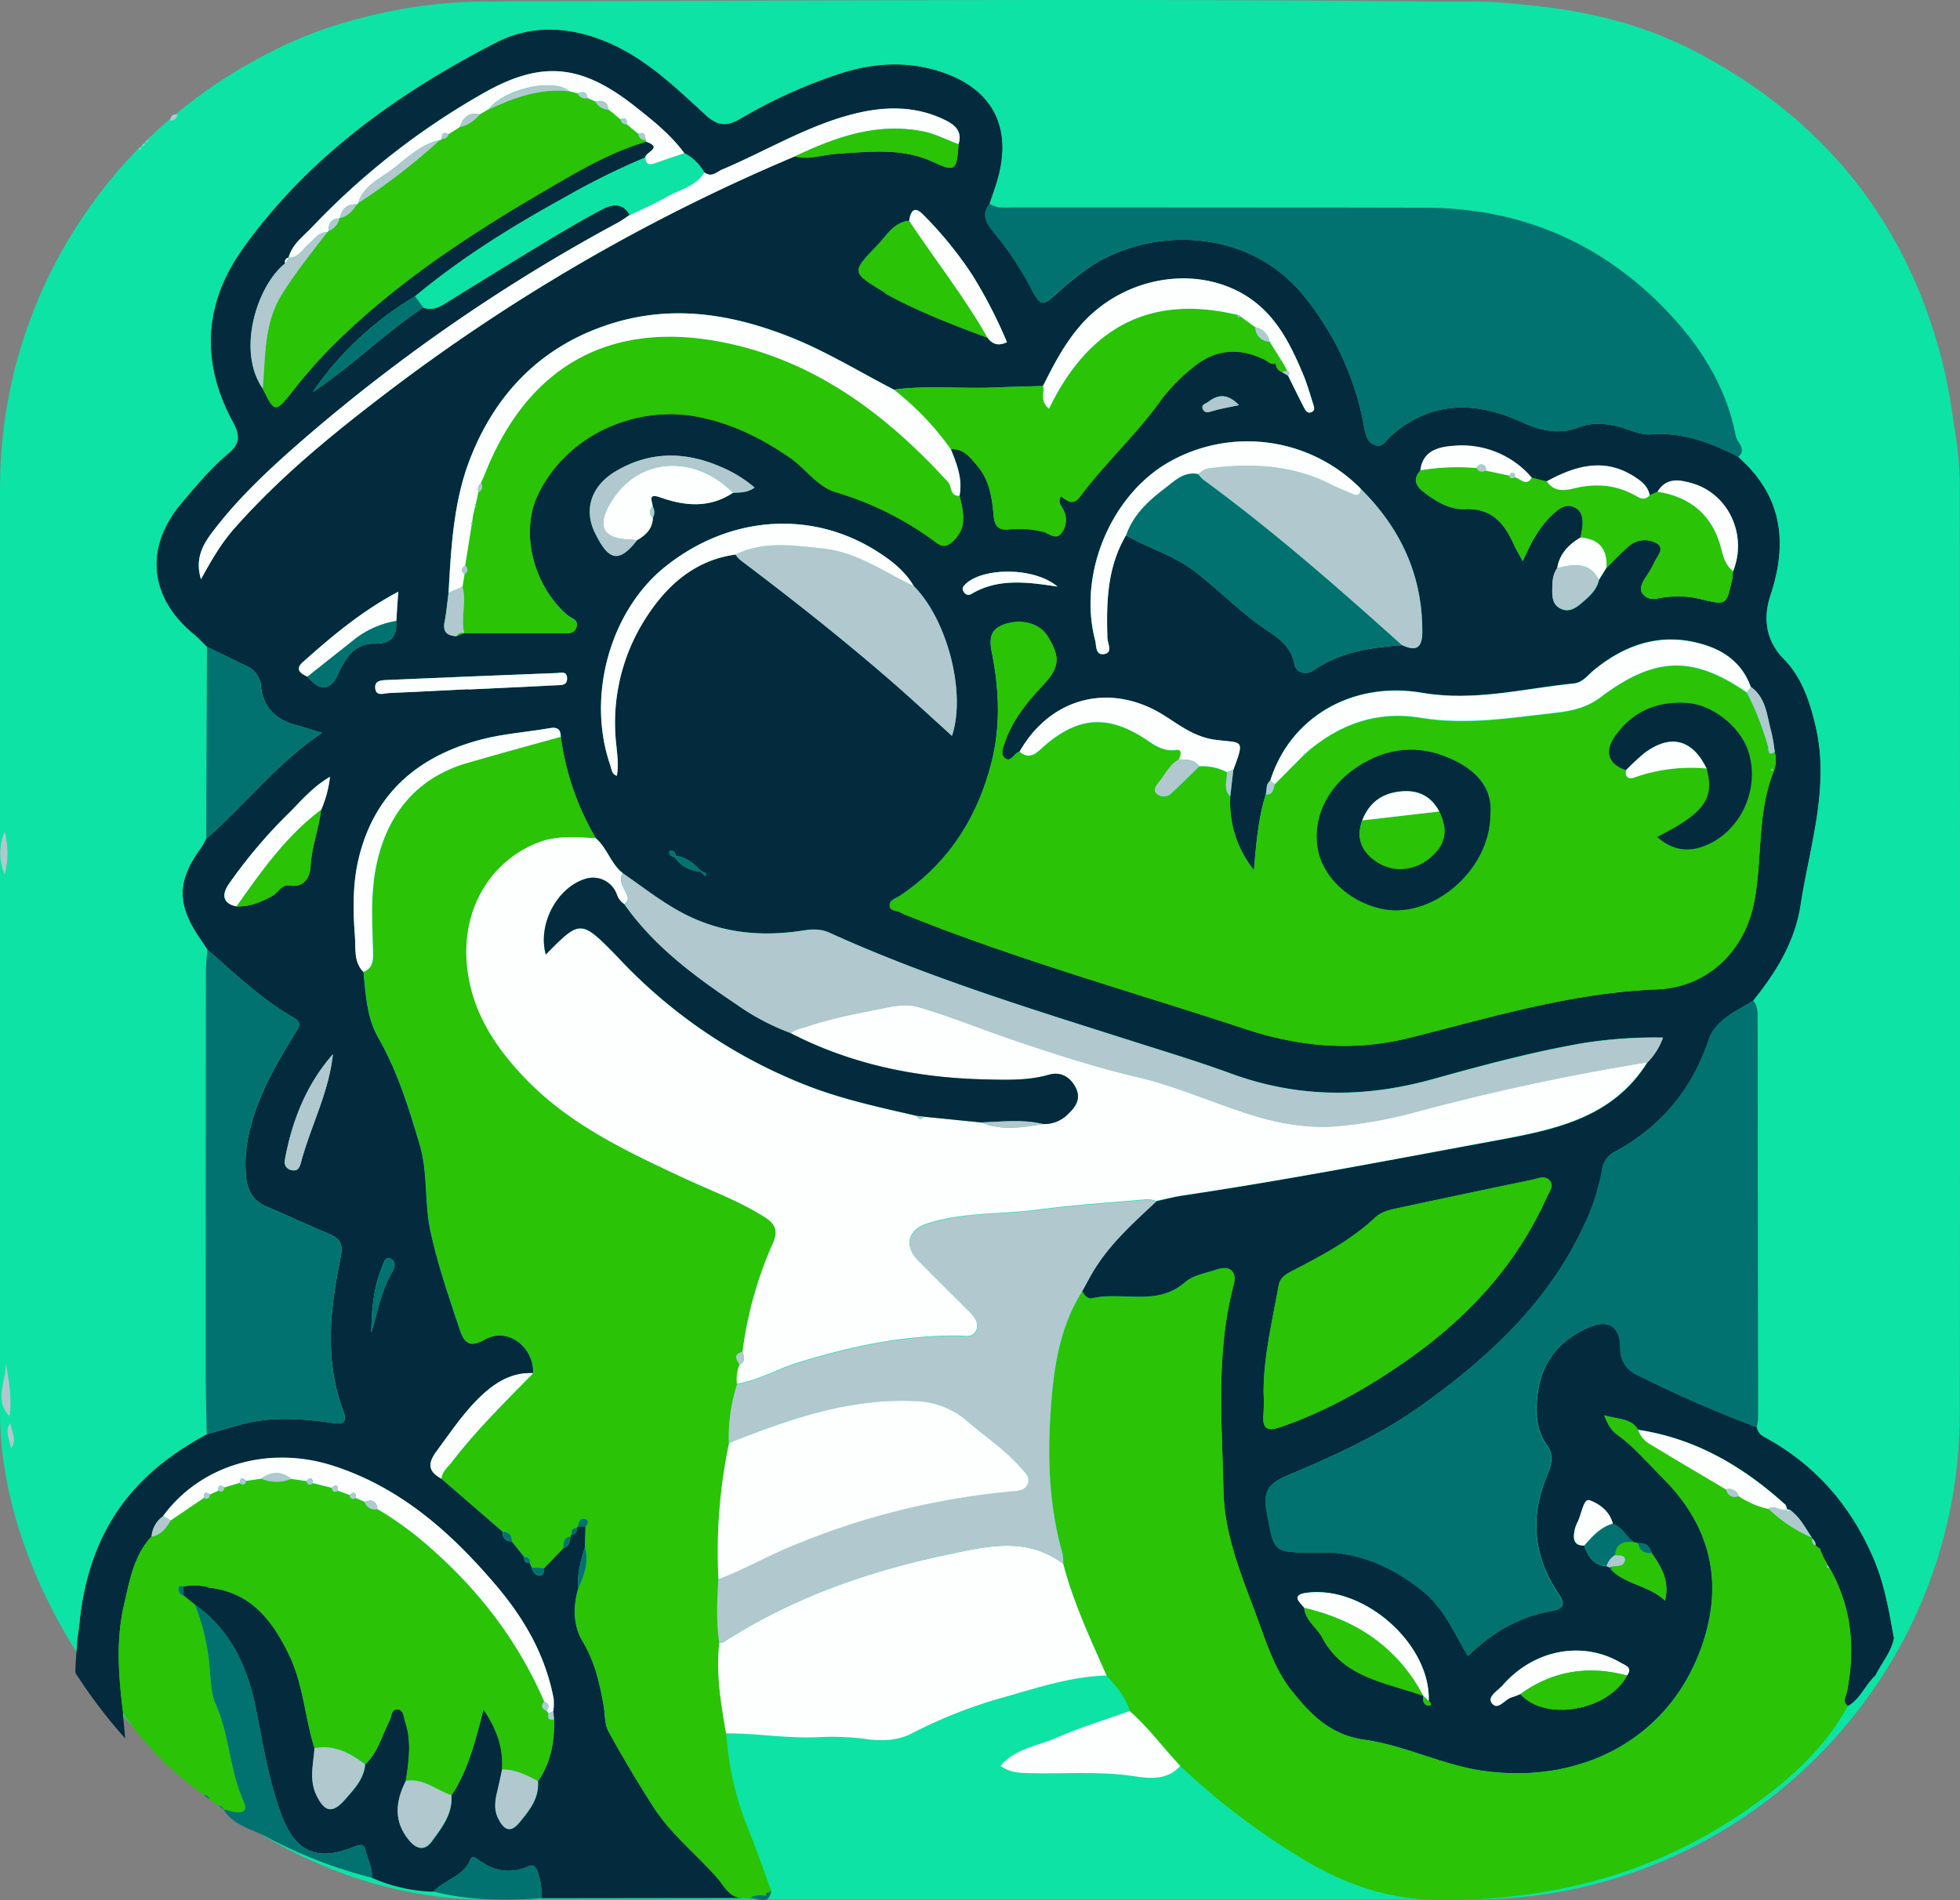 <svg id="Layer_1" data-name="Layer 1" xmlns="http://www.w3.org/2000/svg" viewBox="0 0 543.05 526.58"><rect x="0" y="0" width="543.05" height="526.58" fill="#808080" stroke="none"/><defs><style>.cls-1{fill:#0de3a5;}.cls-2{fill:#042a3d;}.cls-3{fill:#b1c8cf;}.cls-4{fill:#2ac305;}.cls-5{fill:#fdfefe;}.cls-6{fill:#027270;}</style></defs><title>shenanitagorlgo1</title><rect class="cls-1" y="0.43" width="543" height="526" rx="135.01"/><path class="cls-2" d="M206,526l-55.89.07a22.33,22.33,0,0,0-1-6.87c-.58-1.64-1-2.73-3.09-1.83-4.69,2-9.09,1.13-13.17-1.74-.79-.56-2-1.61-2.47-.39-1.89,4.87-7.2,5.59-10.29,9A44.89,44.89,0,0,1,103,520.37c.24-2.59-1.06-4.82-1.62-7.22-.44-1.9-1-2.26-3-1.45-11.82,4.87-17.17.3-20.67-9.43-3.33-9.22-4.87-18.86-6.75-28.41-2.31-11.73-6.93-22-17-29.18l-3.14-2.51,0-2.52a17.14,17.14,0,0,1,6.54.1l.21.24.31,0c11.66,1.25,17.68,9.18,22.28,18.79,3.91,8.14,4.29,17.23,7,25.71-.28,4.27-1.5,8.56.46,12.79,2.3,4.94,4.48,5.45,8,1.45,2.49-2.84,5.24-5.65,5.59-9.77,3.48-3.31,4.6-7.94,6.69-12,.63-1.24.5-3.43,2.37-3.22,1.64.18,1.63,2.24,2.08,3.62,1.77,5.39.94,10.81.13,16.23-2.88,5.71-3.49,11.26,1,16.56,2,2.39,4.27,2.8,6.15.23,2.79-3.81,5.86-7.63,5.47-12.85,4.64-7,6.61-15,8.86-23.8,3.92,5.7,5.53,10.9,5.2,16.68-.38,1.78-.74,3.57-1.17,5.34-.68,2.76-1.29,5.48.08,8.24,1.51,3,3.29,4.25,5.88,1.1,2.75-3.34,5.5-6.7,5.13-11.44,3.53-5.16,4.6-11,4.46-17.07l-.21-2.33a16.58,16.58,0,0,0,.09-3.44c-2.25-12-8.13-22.2-15.93-31.38-12.45-14.65-26.53-27.23-45.28-33.2-18.1-5.76-36.76,0-47,14A7.53,7.53,0,0,0,42,425.82c-5,5.36-6.09,12.36-7.64,19.05-2.3,9.92-1.46,20-.21,30-5-6.27-10-12.58-12.76-20.26.21-1.63.47-3.26.63-4.89,1-9.66,3.39-18.84,8.24-27.35,6.38-11.19,15.9-18.88,27-24.89,3.66-1,7.29-2.21,11-3.08,7.87-1.85,15.78-1.21,23.69-.11,2.12.29,4.61.67,3.18-3.18-5.28-14.07-3.7-28.4-.76-42.57.82-4-.27-5.37-3.45-6.7-5.81-2.42-11.51-5.12-17.31-7.58-3.5-1.48-5-4.4-5.4-7.76a37.92,37.92,0,0,1,.37-10.4c2-11.06,7.48-20.47,13.21-29.81.94-1.52,2-2.85-.17-4.1-9-5.1-16.4-12.27-24.16-19-.72-1.09-1.44-2.2-2.18-3.29C48.93,250.62,49,244,55.66,235a27.89,27.89,0,0,0,1.47-2.56c10.81-9.42,19.57-21,32.08-29.34-2.94-.89-5-1.58-7-2.1-5.57-1.41-9.28-4.89-9.87-10.53a6.79,6.79,0,0,0-4.25-6c-3.55-1.77-7.14-3.45-10.71-5.18-1.31-1.27-2.55-2.63-4-3.8-12.08-10.11-13.29-23.88-3.17-35.93,4.07-4.84,8.13-9.73,13-13.81,3.21-2.72,3.45-4.89,1.37-8.72-9-16.53-8.21-32.88,2.79-48.23,18.14-25.34,42.77-42.93,70.08-57,9.23-4.75,19.19-4.57,29.07-.84,11.57,4.36,20.19,12.78,29,20.85,3.58,3.3,6.1,3.22,9.9.93a140.19,140.19,0,0,1,25.35-11.67c9.46-3.39,19.07-4.44,28.87-1.53,15.3,4.56,21.27,15.56,16.68,30.78-.62,2.07-1.37,4.11-2.05,6.16-2.42,2.82-1,5.23.83,7.57a90.79,90.79,0,0,1,10.07,14.82c3.33,6.42,3.32,6.4,8.83,1.37,1.59-1.45,3.3-2.77,5-4.12,16.39-13.15,45.6-14.32,61.94,5.5a79.22,79.22,0,0,1,17,36.54c.41,2.16.8,4.47,3.17,5.22,2.21.71,3-1.64,4.38-2.7.92-.7,1.77-1.5,2.71-2.18,10.84-7.72,22.21-6.66,33.51-1.51,5.28,2.41,10.3,3.51,15.84,1.37,3.36-1.3,6.87-1.06,10.31-.3,3.22.71,6.45,2.55,9.56,2.31,8.91-.69,16.63,2.32,24.23,6.23,12.13,10.73,13.88,23.53,8.9,38.51-1.91,5.76-1.5,12.21,3.75,17.53,5,5,7.25,11.87,8.83,18.75,3.9,16.91-1.68,33.08-4.2,49.46-1.55,10.08-6.76,18.6-13.11,26.44-4.72,3-10.48,5.24-12.38,10.87-4.65,13.75-13.13,24-25.82,30.93a6.66,6.66,0,0,0-3.76,5.36,60.94,60.94,0,0,1-5.6,16.45c-9.95,20.71-26.26,35.62-44.57,48.71-11.45,8.19-24.23,13.91-37.08,19.33-5.24,2.21-6.66,4.48-5.61,10.11,2.06,11.1,1.66,11.18,12.83,11.17,1.66,0,3.34-.09,5,0,9.75.75,18.13,4.78,25.6,10.87,5.72,4.66,8.51,11.5,12.31,17.8,6.75-6.64,14.3-10.92,23.23-12.46,3.52-.61,3.63-2.12,1.87-4.73q-10.38-15.42-3.26-32.64c1.16-2.82,2.15-5.61.07-8.49-3.28-4.54-3.21-9.82-2.52-14.91,1.16-8.62,6.39-14.56,14.23-17.87,5.54-2.34,8.65-.08,8.6,6a7.7,7.7,0,0,0,4.58,7.17,343.61,343.61,0,0,0,33.27,14.56,3.8,3.8,0,0,0,2,2.64c14.24,7.68,24.19,19.23,30.45,34,2.92,6.89,4.17,14.25,5.49,21.58-.62,4-3.44,7-5.11,10.54-2.85,2.56-4.17,6.5-7.64,8.5-1.64-1.24-.52-2.61-.25-4,2.37-12,1.31-23.52-4.87-34.31l-.8-1.12,0-.21-1-1.8,0-.06-.78-1.8,0-.28-.25-.11-1-.79h0a2.09,2.09,0,0,0-1-1.95l-.06-.26c-1.83-2.69-3.27-5.69-6.05-7.64l-.94-.22h.13c-.15-.44-.18-1-.48-1.29-11.72-10.59-24.88-18.34-40.77-20.73-2.11-3.34-5.58-2.8-9.37-4,1,2.74,2.05,4.24,3.51,5.31,4.76,3.47,8.52,7.95,12.64,12.06,12.71,12.67,16.82,27.71,11.42,44.85-8.39,26.63-32.94,40-60.47,36.4-11.61-1.49-22.16-7.13-33.56-8.71-9.55-1.32-15-7.1-20.29-13.73-4.48-5.67-6.69-12.53-9.16-19.27-4.31-11.73-9.38-23.38-9.64-36-.4-19.05-2.16-38.24,2.82-57.08,1-3.78-1.11-5.47-4.73-4.2-3,1-6.49,1.56-8.72,3.51-7.84,6.85-17.37,2.42-25.87,4.46-1,.24-2.11-.85-2.62-2,1-1.72,1.87-3.47,2.87-5.17,4.56-7.78,11.22-13.69,17.7-19.75,2.44-.52,4.86-1.17,7.31-1.54,28.61-4.29,57-9.77,85.45-15,16.56-3.08,33.29-5.9,43.31-21.93a18.87,18.87,0,0,0,4.24-6.91,127.55,127.55,0,0,0-22.19,1.55c-14.1,2.43-27.92,6.18-41.67,10-18.93,5.24-37.4,5.19-55.9-1.6-8.75-3.21-17.68-5.91-26.57-8.74-28.54-9.09-57.22-17.83-84.57-30.25-2.63-1.2-5.1-1-7.77-.56-10.58,1.58-20.81.81-30.73-3.81-6.86-3.19-12.62-7.89-18.75-12.1-3.32-2.58-4.32-6.95-7.47-9.66a75.42,75.42,0,0,1-9.72-28.14c0-2.17-1-2.78-3.18-2.4-6.22,1.09-12.6,1.51-18.68,3.09-17.37,4.49-29.63,14.66-34.06,32.7-1.76,7.17-1.68,14.51-1.11,21.83.26,3.43-.41,7.09,2.35,9.93.61,6.27.94,12.71,4.12,18.27,5.34,9.31,8.43,19.41,11.45,29.58,2.29,7.72,1.31,15.81,2.91,23.6,2,9.43,5.15,18.49,8.18,27.61,1.3,3.88,2.78,5.16,7,2.79,6.22-3.48,13.52,1.91,13.37,9.36-5.14-.28-9.36,1.88-13.11,5.11-5.47,4.71-9.36,10.72-13.63,16.46-2.57,3.45-2.38,5.66,1.31,7.66l17,14.71a2.21,2.21,0,0,0,2.46,2.62l3.48,4.35c-.09,1.11.38,1.71,1.53,1.7l.58,1.24a2.62,2.62,0,0,0,2.11,2.26c1.06.06,1.42-1,1.26-2.08L156.1,429c1.64-.46,1.84-1.77,1.9-3.16a1.33,1.33,0,0,1,.45-.62c1-.14,1.48-.67,1.24-1.72a1.8,1.8,0,0,1,.48-.51l2.06,0-.14,5.61c-1.06,3.74-2.31,7.45-1.83,11.44-1.51,5.12-1.52,10.35,1.19,14.87,3.33,5.54,4.68,11.52,5.78,17.68.43,2.44.25,5.2,1.37,7.25,3.86,7.07,8,14,12.34,20.78,4.8,7.55,11.9,13.12,17.76,19.78C200.74,522.75,202.08,526.07,206,526ZM355.18,103.1l1.7,1c1.47,3,2.92,6,4.44,8.92.36.69.88,1.6,1.88,1.27,1.33-.44.89-1.53.59-2.44-.88-2.72-1.64-5.49-2.75-8.12-3.62-8.62-7.78-16.9-16.23-22-13.71-8.21-32.6-5-44.31,7.22-5,5.26-8.29,11.56-11.49,18-4.49.14-9,.24-13.46.42-9.29.38-18.61-.63-27.88.59-9.89-5.1-19.37-11-29.82-15-15.63-6-31.5-8.44-47.88-3.48-20,6.07-33.26,20-40.21,38.92-4.12,11.23-4.82,23.71-5.48,35.86-.36,2.73-.6,5.48-1.12,8.18s.92,3.68,3.32,3.85l2.08-.84.08,0c9,0,17.94,0,26.9,0,1.6,0,3.58.4,4.2-1.72s-1.45-2.35-2.49-3.25c-9.61-8.28-13.22-23.14-8.18-33.5,8.18-16.83,27.19-24.58,43.67-21.62,9.57,1.71,18.16,5.93,26.16,11.47,4.37,3,7.47,7.94,12.65,9.52a88.51,88.51,0,0,1,27.88,14c1.88,1.42,3.18,1,4.73-.53,4-3.78,2.7-8.15,1.69-12.53.9-4.61-.73-8.75-2.41-12.88,3.51-.23,5.33,2.29,7.27,4.54,3.45,4,4.16,9,4.6,13.95.26,2.93,1.32,4.06,4.36,3.75a27.39,27.39,0,0,1,9.39.69c1.6.4,3.46,2.33,5,.37a5.89,5.89,0,0,0,.5-6.59c-.48-.95-1.54-1.84-.67-3.64,1.63,1,3.29,2.84,5.24.23,7-9.4,15.79-17.37,22.62-27a50,50,0,0,1,8.69-8.87c6.06-5.1,12.81-5.76,19.93-2.21,1,.5,1.81,1.54,3.14,1A2.4,2.4,0,0,0,355.18,103.1ZM194,241.47l1.36,1.3.4-.63-1.63-.82c-1.88-2-3.94-3.77-6.85-4.11-.23-.78-.49-1.55-1.52-1.49a.52.52,0,0,0-.34.32c-.05,1.05.74,1.27,1.51,1.5A8.89,8.89,0,0,0,194,241.47Zm252.09,193a.63.63,0,0,0,.41.65c4.12,4.12,10.3,4.22,14.83,8.47,1.34-5.73-1.13-9.43-3.66-13.11-.61-1.8-1.61-3.06-3.76-2.76l-1.15-.29c-2.24-1.39-3.24-4.23-5.93-5.1-.81-3.51-3.94-5.67-6.5-6.53-1.64-.55-2.17,4.06-3.36,6.26a8.85,8.85,0,0,0-.84,2.82c-.31,2.13.35,3.57,2.84,3.45,1,3.06,2.62,5.46,6.19,5.76Zm-14.6-277c-1.23,1.68-1.36,3.66-1.38,5.62,0,2.13-.08,4.4,2.21,5.58s4.2-.06,5.83-1.44c2.09-1.78,4.26-3.59,4.89-6.51l2.08-3.35c2.12-2.07,4.12-4.27,6.38-6.17a6.74,6.74,0,0,1,7.51-.63c2.49,1.45-.05,3.76-.76,5.57a30.37,30.37,0,0,1-2.5,4.18c-.77,1.3-1.63,2.83-.67,4.16s2.37,1.78,4.32,1.37a26.91,26.91,0,0,1,11.81.2c7.11,1.71,7.11,1.74,8.67-5.23.18-.8.21-1.64.31-2.46,4-10-1.16-21.36-11.25-24.34-3.51-1-7.26-1.74-9.69,2.33l-2.17.93c-.52-2.73-2.64-4.13-4.74-5.4-8.26-5-16.09-2.56-23.76,1.61l-4.13-1a25.47,25.47,0,0,0-21.76-8.85c-4.12.31-8.49,1.35-9.14,6.81-2.24,2.5-1.2,4.3,1.1,6.07,3.39,2.6,7.18,4.78,11.35,4.6,7.35-.31,10.79,3.92,13.4,9.72.63,1.4,1.44,2.71,2.52,4.72,2.4-5.52,4.88-10,8.83-13.48,1.61-1.42,3.35-2.44,5.4-1.5,2.32,1.06,2.5,3.32,2.29,5.55a29,29,0,0,1-.54,2.93C434.62,150.91,432.14,153.46,431.47,157.39ZM85.2,187.52c3.35,4.09,6.38,3.87,8.39-.56s4.58-8.69,10.18-8.59c4.69.08,6.22-2.09,6-6.28.16-2.44.32-4.87.54-8.09-10.26,5.45-18.44,12.42-26.49,19.55C81.64,185.52,83.32,186.67,85.2,187.52ZM80.07,71.38A1.21,1.21,0,0,0,79,73c-7.68,6-13.57,24.11-6.21,34.68,3.32,6.74,3.52,6.69,8.07,1a145.11,145.11,0,0,1,10.45-12c17.43-17.58,37.88-31.13,59.12-43.52,9.14-5.33,18.26-10.87,28.57-13.88,4.9,1.67-.27,2.89-.19,4.35a203.48,203.48,0,0,0-22.35,11.06c-14.56,8-28.68,16.75-41.49,27.45a90.23,90.23,0,0,0-28.32,26.5c10.79-7.14,19.92-16.28,30.61-23.43,2.26.88,4.17.06,6.08-1.13,9.17-5.68,18.34-11.36,27.57-16.94,5.22-3.16,10.48-6.25,15.87-9.11,2.76-1.46,5.77-2,7.72,1.56-1.1.71-2.16,1.51-3.31,2.14A484,484,0,0,0,85.07,120.9c-9.45,8.18-18.69,16.58-26.25,26.6-2.67,3.54-4.83,7.36-3.14,13.05,2.94-5.36,5.57-9.88,9.06-13.86,12.3-14,26.55-25.73,41.31-37A518.55,518.55,0,0,1,220.23,43.34c3.93,1.06,7.7-.47,11.54-.71,9-.58,18.11-1.76,26.78,2.26,6.07,2.81,6.58,2.41,7-4.88,1.24-4.13-1.69-5.78-4.57-7.09-7.89-3.59-16.08-3.4-24.32-1.34-13,3.24-24.37,10.29-36.56,15.43-1.55.66-3,2.37-5,.79a13.49,13.49,0,0,0-5.54-5.36c-3.87-5.3-9-9.28-14.1-13.27-14.88-11.61-25.94-12.39-42.17-3A204.19,204.19,0,0,0,86.48,62.92c-2.42,2.58-5.59,4.73-6.55,8.5ZM421.25,469.46c6.72,7.73,24.37,4.66,29.54-5.13,1.64-2.28-.36-2.74-1.74-3.55-10.54-6.18-24-3.69-32.69,6.23-1.3,1.48-4.41,3.22-3,5,1.72,2.2,3.61-1.23,5.6-1.68A16.36,16.36,0,0,0,421.25,469.46ZM65.56,251.18c3.59.16,6.77-1.22,9.81-2.84,1.67-.89,2.63-3.31,4.9-2.94,4.24.7,5.64-2.69,5.77-5.2.28-5.45,2.28-10.47,2.92-15.78a31.48,31.48,0,0,0,2.47-9.14c-4.7,2.75-7.78,6.41-11.09,9.76a138.45,138.45,0,0,0-17,20.05C61.17,248.31,62.11,250.55,65.56,251.18ZM394.37,470c-.25,1.4.09,2.69,1.66,2.66.8,0,.38-.9-.2-1.28.61-15.69-17.89-32.14-33.83-30-4.32.58-2.13,2.48-.64,4.13.29,3.57,3.46,5.43,5,8.29,5.94,11.27,17.76,12.43,28.07,16.16ZM180.86,140.39c-.06-1.45-1.56-3.85,2.1-2.55,6.85,2.43,13.69,3,20.16-1.28,1.95-.09,4,0,5.93-1.43a35.53,35.53,0,0,0-9.32-5.72c-9.91-4.33-19.75-4.4-29.19,1.23-6.64,4-8.95,10.49-5.68,17.12,3.37,6.8,6.15,9.06,11.59,2,2.43-1.41,4.36-3.17,4.43-6.25A3.2,3.2,0,0,0,180.86,140.39Zm160.85,73c3.32-8.8,2.42-7.35-4.88-8.32-5.73-.75-9.79-3.91-14.21-6.71-14.78-9.35-31.45-5.25-40.14,10-1.58.16-2.34,3.24-4.13,1.64-1.31-1.16-.34-3.16.21-4.72,2.11-5.94,6-10.71,10.24-15.21,4.74-5.07,5.13-7.86,1.44-13.79-2.22-3.57-7.31-4.93-12.05-3.25-4.48,1.6-4,4.88-3.24,8.6,1.91,9.89,2.24,19.92-.27,29.71-3.92,15.33-12,28-25.4,36.93-1,.69-2.79,1.08-2.79,2.59,0,1.74,2,1.36,3,2a13,13,0,0,0,2.27,1c30.44,12.19,62,21,93.09,31.24,15.22,5,30.16,6.41,46,2.41,22.45-5.66,44.7-12.42,68.2-13.34,14.06-.55,24.36-10.6,27-24.39,2.27-12,.72-24.6,5.45-36.26h0a8.18,8.18,0,0,0,.2-5.17,45.57,45.57,0,0,0-.9-5.37c-1.28-4.5-1.38-9.57-5.74-12.68-2.31-6.51-7.31-10.11-13.61-11.89-11.16-3.16-20.94,0-29.71,7.15-1.78,1.44-3.16,3.55-5.69,3.81-13.95,1.4-27.56,5.05-42,2.59-19.86-3.38-36.83,7.21-42.12,24.4-1.28.94-.8,2.46-1.22,3.68-2,6.46-2.65,13.17-3.28,21.09a30,30,0,0,1-6.56-20.45ZM273.61,93.59c1.35,1.86,3.05,2.35,5.38,1.24a132,132,0,0,0-9.55-18.55,105.61,105.61,0,0,0-12.78-15.9c-1.72-1.83-4-4.17-4.76.8-4.32.44-6.25,4.13-8.81,6.78-7.21,7.45-7.1,7.55,1.55,12.81.42.26.77.65,1.2.88C254.74,86.46,264.14,90.1,273.61,93.59Zm-69.84,60.09a9.44,9.44,0,0,0,1.27,1.46c14.49,10.94,28.74,22.18,42.43,34.11,5.47,4.77,10.78,9.72,16.28,14.68,4-11.91-1.29-32.21-10.59-41.54-2.53-4.28-6.35-7.21-10.45-9.77-18.15-11.35-40.56-9.69-58.14,4.22-15.45,12.22-22.14,36-15.49,55.19.37,1.08.37,2.54,1.83,2.95.53-2.95.11-5.74-.16-8.56a53.66,53.66,0,0,1,8.52-35.66C185,162,192.7,155.2,203.77,153.68ZM377,135.42a44.07,44.07,0,0,0-53.29-7.28c-16,9.25-25.08,31-20.31,49.27.39,1.46,0,4.49,2.77,3.8,2.09-.53.69-2.89.64-4.36-.32-9.9-.09-19.66,5.17-28.53,6.13,3.61,13,5.41,18.95,9.94,6.25,4.79,11.75,10.42,18.13,15.05,3.79,2.76,8.6,5,9.59,10.8.39,2.25,3.19,3.12,5.35,1.62,7.39-5.13,15.84-6.27,24.46-6.95,3.94,1.8,5.62.84,5.63-3.78C394.11,159.28,388,146.34,377,135.42ZM350.1,385.87a59.8,59.8,0,0,1,0,6c-.39,4,.92,4.93,4.83,3.58,12.84-4.45,24.47-11.08,35.49-18.88,16.45-11.63,29.7-26,38.05-44.57.67-1.48,2.08-3.16,1.06-4.64-1.23-1.8-3.36-.74-5.06-.39q-18.51,3.84-37,7.81c-2.26.49-4.64.94-6.4,2.6-6.63,6.23-14.55,10.43-22.51,14.57-1.92,1-3.86,1.88-4.3,4.43C352.52,366.16,350.1,375.85,350.1,385.87ZM129.76,191v.07c8.15-.38,16.3-.74,24.44-1.17,1.24-.07,2.92.14,2.92-1.86,0-2.22-1.77-1.56-2.91-1.52q-23.46.9-46.91,1.92c-1.51.06-3.44.11-3.35,2.09.13,2.63,2.39,1.59,3.86,1.53C115.13,191.75,122.44,191.36,129.76,191ZM92.24,292.15c-7.38,8.4-11.33,18.42-13.32,29.33A2.32,2.32,0,0,0,81,324.34c1.52.25,2-.86,2.33-2C86,312.2,91.11,302.85,92.24,292.15ZM293,162.57c-6.57-5.6-21.05-5.3-25.62-.54-.71.74-.89,1.29-.33,2.05a1.45,1.45,0,0,0,2.12.53C276.33,160.34,284.06,161.17,293,162.57ZM102.86,369.42c1.75-5.89,2.8-11.94,6-17.26.55-.91.84-3-.82-3.39s-1.76,1.54-2.26,2.68C103.36,357.16,103,363.26,102.86,369.42ZM343.28,112.27c-3.23-3.33-5.88-2.94-8.5-.91-.65.5-2.07.73-1.52,2,.46,1.07,1.3,1,2.41.62C338,113.28,340.4,112.9,343.28,112.27Z"/><path class="cls-1" d="M485.75,277.29c6.35-7.84,11.56-16.36,13.11-26.44,2.52-16.38,8.1-32.55,4.2-49.46-1.58-6.88-3.86-13.71-8.83-18.75-5.25-5.32-5.66-11.77-3.75-17.53,5-15,3.23-27.78-8.89-38.51,2.45-2.23-.35-3.89-.71-5.78-2.63-13.79-10-25.22-19.43-35-18-18.71-40.39-28.19-66.48-28.27-38-.11-76,0-114-.09-2.3,0-4.7.41-6.81-1,.68-2,1.43-4.09,2.05-6.16,4.59-15.22-1.38-26.22-16.68-30.78-9.8-2.91-19.41-1.86-28.87,1.53a140.19,140.19,0,0,0-25.35,11.67c-3.8,2.29-6.32,2.37-9.9-.93-8.78-8.07-17.4-16.49-29-20.85-9.88-3.73-19.84-3.91-29.07.84-27.31,14.05-51.94,31.64-70.08,57-11,15.35-11.78,31.7-2.79,48.23,2.08,3.83,1.84,6-1.37,8.72-4.83,4.08-8.89,9-13,13.81-10.12,12.05-8.91,25.82,3.17,35.93,1.4,1.17,2.64,2.53,4,3.81l-.21,53.14A27.89,27.89,0,0,1,55.66,235c-6.62,9-6.73,15.64-.39,24.94.74,1.09,1.46,2.2,2.18,3.3-.13,2-.38,4-.39,5.94Q57,324.59,57,380c0,5.82.16,11.64.25,17.46-11.1,6-20.62,13.7-27,24.89C25.41,430.87,23,440.05,22,449.71c-.16,1.63-.42,3.26-.63,4.89C13.53,444,10.63,431.41,7.22,419c-.52-1.89-.53-3.92-1.76-5.58q-1.2-6.06-2.39-12.13c1.74-2.39.18-4.66-.26-7-.06-.62-.12-1.24-.17-1.86.78-5.1-.26-10.06-1-15.05q-.15-40.06-.29-80.14c1.41-10.68.34-21.4.55-32.1.08-4.24.76-8.56-.58-12.75,0-3.37,0-6.75,0-10.13a23.18,23.18,0,0,0,0-11.84l0-11.18c1.07-1.49.57-3.2.58-4.81.05-11.57.11-23.15,0-34.72,0-3.42.73-6.91-.56-10.26q0-5.6,0-11.17a1,1,0,0,0,0-1.84c0-2.34.07-4.68.1-7,.1-.09.29-.18.28-.25a3.34,3.34,0,0,0-.18-.69c0-1.1.07-2.2.1-3.29.62-5.59,1.79-11.15,1.13-16.82.07-1,.15-2.08.22-3.12.73-4.82,1.79-9.63,2.07-14.48.18-3.25,3-6,1.57-9.41L7,99.31a8.32,8.32,0,0,0,1.58-5.93c.15-.69.29-1.38.44-2.07l9.9-22.78,1.24-2.17A6.81,6.81,0,0,0,23,61.56c.16-.3.33-.6.49-.91a2,2,0,0,0,1.45-2.12l.52-.9a2,2,0,0,0,1.48-2.07l.66-.93.61-.81.23-.23.68-.88.18-.25.7-.89,2.42-3c1.41-.55,2.48-1.38,2.56-3l3.58-3.87.71-.81.24-.24.74-.76.23-.25.79-.77,5.91-5.48a1.81,1.81,0,0,0,2-1.66C65.71,18,84.07,7.93,105.4,3.89A212.7,212.7,0,0,1,144.64.33c87-.11,173.93-.78,260.89.19,22.3.24,44.2,3.3,64.36,13.84,34.78,18.2,57.72,46.22,67.8,84.13,4.12,15.48,5.12,31.64,5.16,47.66q.31,115.7.08,231.39a179.66,179.66,0,0,1-16,73c-.53,1.2-1,2.5-2.24,3.22-1.32-7.33-2.57-14.69-5.49-21.58-6.26-14.78-16.21-26.33-30.45-34a3.8,3.8,0,0,1-2-2.64,14.84,14.84,0,0,0,.38-2.45q0-55.54-.13-111.09C487,280.31,486.94,278.65,485.75,277.29Z"/><path class="cls-3" d="M1.59,377.45c.79,5,1.83,9.95,1.05,15.05C-1.88,387.77,1.93,382.47,1.59,377.45Z"/><path class="cls-3" d="M1.3,230.49a23.18,23.18,0,0,1,0,11.84A15,15,0,0,1,1.3,230.49Z"/><path class="cls-3" d="M2.81,394.36c.44,2.31,2,4.58.26,7C2.74,399,1.21,396.75,2.81,394.36Z"/><path class="cls-3" d="M49.16,31.73a1.81,1.81,0,0,1-2,1.66C47.22,32.09,47.89,31.55,49.16,31.73Z"/><path class="cls-3" d="M41.27,38.87l-.79.77C40.42,39.05,40.67,38.79,41.27,38.87Z"/><path class="cls-3" d="M40.25,39.89l-.74.76C39.42,40.07,39.66,39.81,40.25,39.89Z"/><path class="cls-3" d="M30,51.57l-.7.89C29.53,52.16,29.76,51.86,30,51.57Z"/><path class="cls-3" d="M29.12,52.71l-.68.88Z"/><path class="cls-3" d="M39.27,40.89l-.71.81C38.41,41.09,38.67,40.84,39.27,40.89Z"/><path class="cls-4" d="M155.37,204.18a75.42,75.42,0,0,0,9.72,28.14c-5.65-.38-11.27-.86-16.72,1.46-13.35,5.7-20.73,19.23-18.9,34.65,1.45,12.19,7.8,21.82,16,30.37,12.36,12.9,28.24,20.31,44.11,27.72C197.11,330,205,332.87,212,337.39c2.82,1.8,3.61,3.76,2.16,7.07a107.43,107.43,0,0,0-8.45,30.16c-2.73.7-1.68,2.18-.76,3.64a10.71,10.71,0,0,0-.73,5.34A48.15,48.15,0,0,0,202,399.9a146.16,146.16,0,0,0-2.9,37.73c-.32,5.9-.64,11.79.27,17.66-1,8.48.42,16.78,1.88,25.08a83.31,83.31,0,0,0,6.27,27c2.21,5.51,4.14,11.13,6.19,16.7a.61.61,0,0,0-.62.44c-.53,0-.81.21-.76.77-1.53,0-3.16-.44-4.43.87L206,526c-3.89.06-5.23-3.26-7.27-5.58-5.86-6.66-13-12.23-17.76-19.78-4.32-6.79-8.48-13.71-12.34-20.78-1.12-2.05-.94-4.81-1.37-7.25-1.1-6.16-2.45-12.14-5.78-17.68-2.71-4.52-2.7-9.75-1.2-14.86,1.73-3.64,2.94-7.36,1.84-11.45,0-1.87.09-3.74.14-5.6.88-.79.92-1.86-.17-2.1-1.27-.29-1.81.85-1.89,2.07a1.64,1.64,0,0,0-.47.51c-1.14,0-1.59.6-1.25,1.72a1.36,1.36,0,0,0-.45.61c-1.84.33-1.89,1.74-1.9,3.17l-5.33,5.56-3.38-.18c-.19-.42-.39-.83-.58-1.24.14-1.15-.44-1.65-1.53-1.7l-3.48-4.35c.07-1.7-.87-2.47-2.46-2.62l-17-14.7c.16-2,1.76-3.15,2.84-4.57,6.79-8.9,14.79-16.7,22.59-24.67.15-7.45-7.15-12.84-13.37-9.36-4.23,2.37-5.71,1.09-7-2.79-3-9.12-6.23-18.18-8.18-27.61-1.6-7.79-.62-15.88-2.91-23.6-3-10.17-6.11-20.27-11.45-29.58-3.18-5.56-3.51-12-4.12-18.27,2.45-1,2.73-2.92,2.67-5.27-.15-6-.54-12,0-18,1.23-14,7.62-29.3,26.14-34.66C138.09,208.94,146.74,206.59,155.37,204.18Z"/><path class="cls-4" d="M506.84,434.48c6.18,10.79,7.24,22.31,4.87,34.31-.27,1.39-1.39,2.76.25,4-6.53,11.95-16.46,20.7-27.35,28.35-25.33,17.78-53.58,25.34-84.52,25.44-13.64,0-25.2-3.45-36.73-10A195.32,195.32,0,0,1,327,489.38c-4.71-5-8.76-10.64-14-15.19-1.08-4-3.81-6.87-6.38-9.87-4.5-10.13-9.21-20.17-12-30.94a13.82,13.82,0,0,0-.22-2.89c-3.62-12.75-4.15-25.8-3.3-38.89.77-11.76,2.26-23.43,8.78-33.74.51,1.17,1.62,2.26,2.62,2,8.5-2,18,2.39,25.87-4.46,2.23-1.95,5.75-2.47,8.72-3.51,3.62-1.27,5.73.42,4.73,4.2-5,18.84-3.22,38-2.82,57.08.26,12.58,5.33,24.23,9.64,36,2.47,6.74,4.68,13.6,9.16,19.27,5.26,6.63,10.74,12.41,20.29,13.73,11.4,1.58,21.95,7.22,33.56,8.71,27.53,3.56,52.08-9.77,60.47-36.4,5.4-17.14,1.29-32.18-11.42-44.85-4.12-4.11-7.88-8.59-12.64-12.06-1.46-1.07-2.51-2.57-3.51-5.31,3.79,1.18,7.26.64,9.37,4a7.19,7.19,0,0,0,3.37,4c6.94,4.22,13.95,8.34,20.94,12.49.61,1.72,1.71,2.49,3.55,1.86a24.4,24.4,0,0,0,8.22,3.52,40.4,40.4,0,0,0,12,8l.06.26c.06.78.07,1.59,1,1.95h0l1,.79.25.11,0,.28c.27.6.53,1.2.79,1.8l0,.06,1,1.8.05.21C506.52,433.58,505.74,434.7,506.84,434.48Z"/><path class="cls-4" d="M57.35,439.75a17.34,17.34,0,0,0-6.54-.11c-.72-.16-1.38,0-1.39.81a1.8,1.8,0,0,0,1.44,1.72L54,444.68a60.91,60.91,0,0,1,4.14,18.07c.28,3.25.37,6.76,1.66,9.65,3.86,8.66,3.84,18.37,7.77,27,1,2.18,0,3.16-2.3,2.83-1.13-.17-2.23-.52-3.34-.79l.11,0a1.53,1.53,0,0,0-1.53-1.05L58,498.68a1.62,1.62,0,0,0-1.54-1.28,88.51,88.51,0,0,1-22.35-22.54c-1.25-10-2.09-20.07.21-30,1.55-6.69,2.66-13.69,7.64-19.05,2.68-.4,4-2.39,5.3-4.45l9.21-6.26c1,.47,1.54.17,1.64-.92l2.34-1.08c1,.52,1.53.2,1.68-.88L66.41,411c.86.69,1.47.55,1.79-.54l4.22-.63a11,11,0,0,0,8.26.07l4.23.6c.3,1.09.91,1.22,1.77.57l5.25,1.3c.18,1.08.74,1.36,1.7.8l3.27,1.2c.17,1.09.75,1.33,1.7.82l2.4,1.06a3,3,0,0,0,3.55,2A92.59,92.59,0,0,1,119,428.74c13.7,11.95,24.54,26.06,31.78,42.83-1.06,1.15-.68,1.95.62,2.52l.58.76c-.38,1.34.09,1.91,1.48,1.67.14,6.11-.93,11.91-4.46,17.07-3.11-1.69-6.27-3.22-9.92-3.24.33-5.78-1.28-11-5.2-16.68-2.25,8.8-4.22,16.85-8.86,23.8-4.19-1.35-7.73-4.78-12.61-3.94.81-5.42,1.64-10.84-.13-16.23-.45-1.38-.44-3.44-2.08-3.62-1.87-.21-1.74,2-2.37,3.22-2.09,4.09-3.21,8.72-6.69,12-4.16-3.13-8.56-5.5-14-4.47-2.68-8.48-3.06-17.57-7-25.71-4.6-9.61-10.62-17.54-22.27-18.78C57.78,439.7,57.61,439.62,57.35,439.75Z"/><path class="cls-5" d="M294.57,433.38c2.83,10.77,7.54,20.81,12,30.94-9.4.28-18.28,3.11-27.19,5.68a134.66,134.66,0,0,0-26.49,10.23c-4.24,2.27-8.72,2.27-12.94,1.7a73.65,73.65,0,0,0-13.41-.51c-8.51.4-16.9-1.12-25.37-1.05-1.46-8.3-2.84-16.6-1.88-25.08.32,0,.72.06,1-.1,19.05-12.3,40-19.71,62.08-24.34C273.32,428.54,284.38,425.71,294.57,433.38Z"/><path class="cls-6" d="M61.93,501.41c1.11.27,2.21.62,3.34.79,2.26.33,3.29-.65,2.3-2.83-3.93-8.6-3.91-18.31-7.77-27-1.29-2.89-1.38-6.4-1.66-9.65A60.91,60.91,0,0,0,54,444.68c10.07,7.17,14.69,17.45,17,29.18,1.88,9.55,3.42,19.19,6.75,28.41,3.5,9.73,8.85,14.3,20.67,9.43,2-.81,2.54-.45,3,1.45.56,2.4,1.86,4.63,1.62,7.22a128.45,128.45,0,0,1-29.44-11.46C69.48,506.76,64.57,505.84,61.93,501.41Z"/><path class="cls-5" d="M313,474.19c5.21,4.55,9.26,10.18,14,15.19-3.62,4.11-8.58,3.5-13,2.83-9.78-1.49-19.56-.52-29.33-.84-2.5-.08-4.91-.17-7.47-2,4.23-4.92,10.47-5.55,15.71-7.86C299.4,478.65,306.27,476.6,313,474.19Z"/><path class="cls-6" d="M120.1,524.2c3.09-3.36,8.4-4.08,10.29-9,.47-1.22,1.68-.17,2.47.39,4.08,2.87,8.48,3.76,13.17,1.74,2.08-.9,2.51.19,3.09,1.83a22.33,22.33,0,0,1,1,6.87C140,526.81,130,526.69,120.1,524.2Z"/><path class="cls-6" d="M207.86,526.16c1.27-1.31,2.9-.83,4.43-.87l.76-.77a.61.61,0,0,1,.62-.44C213,528.33,209.89,525.74,207.86,526.16Z"/><path class="cls-6" d="M56.5,497.4A1.62,1.62,0,0,1,58,498.68Z"/><path class="cls-6" d="M60.51,500.4A1.53,1.53,0,0,1,62,501.45Z"/><path class="cls-4" d="M491.67,208.38a8.16,8.16,0,0,1-.19,5.19c-.29,0-.37-1-.86-.21l.91.2c-4.73,11.66-3.18,24.25-5.45,36.26-2.6,13.79-12.9,23.84-27,24.39-23.5.92-45.75,7.68-68.2,13.34-15.86,4-30.8,2.61-46-2.41-31.08-10.27-62.65-19.05-93.09-31.24a13,13,0,0,1-2.27-1c-1-.68-3-.3-3-2,0-1.51,1.75-1.9,2.79-2.59,13.4-8.93,21.48-21.6,25.4-36.93,2.51-9.79,2.18-19.82.27-29.71-.72-3.72-1.24-7,3.24-8.6,4.74-1.68,9.83-.32,12.05,3.25,3.69,5.93,3.3,8.72-1.44,13.79-4.22,4.5-8.13,9.27-10.24,15.21-.55,1.56-1.52,3.56-.21,4.72,1.79,1.6,2.55-1.48,4.13-1.64,2.95,2.43,4.76.21,6.8-1.56,9-7.79,16.73-8.66,26.39-3,3.22,1.88,5.93,4.72,10.31,4.08,1.6-.24,1.17,1.5.66,2.6-2.54,1.41-3.74,4-5.46,6.15-.79,1-1.93,2.29-.62,3.41a3,3,0,0,0,4.07-.28c2.58-2.38,5.06-4.88,7.58-7.32a14.62,14.62,0,0,1,7.73,1.62c0,2.27-1.09,4.71.9,6.72a30,30,0,0,0,6.56,20.46c.63-7.92,1.29-14.63,3.28-21.08,2.16.25,2.09-1.5,2.51-2.81l8.14-8.22.55,0-.23-.29c9.12-8,19.79-11.86,31.77-9.88,12.94,2.13,25.54,0,38.23-1.46,4.09-.47,8.13-1.47,11.61-4.11,15.13-11.45,25.71-11.77,40.69-1.42a80.23,80.23,0,0,1,5.87,15C490.05,207.69,489.57,209.7,491.67,208.38Zm-41.11,5c-.48,2,.73,2.59,2.17,2.09a46.91,46.91,0,0,1,20.1-2.52c2.3,8.3-.58,12.37-13.7,19,3.95,3.5,8.21,4.31,12.87,2.59,10.14-3.75,15.77-15.74,12.45-26.19-2.18-6.85-9.82-13.06-17.1-13.55-8.43-.55-15.39,2.51-20.13,9.61C444.45,208.57,445.94,212.06,450.56,213.41Zm-37.63,12.42c.69-6.88-3.18-11.74-9.76-15-8.73-4.31-17.31-4.14-25.7.8-9.08,5.35-13.75,14.14-12.43,23.14,1.16,8,8.37,15,17.55,17.06C396.48,255,412.84,241.42,412.93,225.83Z"/><path class="cls-5" d="M205.73,374.62a107.43,107.43,0,0,1,8.45-30.16c1.45-3.31.66-5.27-2.16-7.07-7.05-4.52-14.91-7.36-22.44-10.87-15.87-7.41-31.75-14.82-44.11-27.72-8.2-8.55-14.55-18.18-16-30.37-1.83-15.42,5.55-29,18.9-34.65,5.45-2.32,11.07-1.84,16.72-1.46,3.15,2.71,4.15,7.08,7.46,9.66-1.13,1.69-.23,3.19.49,4.66s1.63,2.66-.11,3.92a5.25,5.25,0,0,1-2.05-2.65,7,7,0,0,0-8.78-4.33c-7.87,2.45-13.22,12.72-10.9,20.94,9.47-9.68,9.74-9.67,19.41.16l1,1.07a142.42,142.42,0,0,0,52.17,35.15c9.82,3.81,20.07,6,30.27,8.35.52,1.06,1.16,1.14,1.91.22l15.86,1.59c5.66,2.34,11.4,1.43,17.14.44a9.25,9.25,0,0,0,7.06-2.89c2.15-2,3.54-4.31,1.93-7.33s-4.26-4.34-7.35-3.45c-5.9,1.69-11.88,1.44-17.83,1.3C254,298.69,235.89,295,219,286.29c1.47-1.2,3.33-1.37,5-2,6.88-2.31,14-3.54,21.09-5,3.36-.68,6.31-1.14,9.59-.17,9.6,2.85,18.87,6.7,28.35,9.85,10.47,3.48,21,6.89,31.83,9.42,10.26,2.4,20.07,6.69,30.12,10,8.08,2.66,16.43,4.33,24.92,3.71a126.32,126.32,0,0,0,23.38-4.26,637.93,637.93,0,0,1,63.13-13.5c-10,16-26.75,18.85-43.31,21.93-28.44,5.28-56.84,10.76-85.45,15-2.45.37-4.87,1-7.31,1.54a8.33,8.33,0,0,0-2.36-.48c-10.23.9-20.49,1.56-30.67,2.9s-20.54.63-30.46,3.83c-5.17,1.67-6.46,6.07-2.64,10,4.63,4.77,9.42,9.39,14.09,14.12,1.4,1.42,2.95,3.1,2.26,5.21-.83,2.53-3.33,1.73-5.19,1.72-15.4-.1-30.2,3.08-44.82,7.66-5.53,1.73-10.57,4.8-16.37,5.7a10.65,10.65,0,0,1,.73-5.33C206.63,377.35,206.18,376,205.73,374.62Z"/><path class="cls-6" d="M485.75,277.29c1.19,1.36,1.23,3,1.23,4.69q.07,55.54.13,111.09a14.84,14.84,0,0,1-.38,2.45A343.61,343.61,0,0,1,453.46,381a7.7,7.7,0,0,1-4.58-7.17c.05-6-3.06-8.3-8.6-6-7.84,3.31-13.07,9.25-14.23,17.87-.69,5.09-.76,10.37,2.52,14.91,2.08,2.88,1.09,5.67-.07,8.49q-7.08,17.19,3.26,32.64c1.76,2.61,1.65,4.12-1.87,4.73-8.93,1.54-16.48,5.82-23.23,12.46-3.8-6.3-6.59-13.14-12.31-17.8-7.47-6.09-15.85-10.12-25.6-10.87-1.65-.13-3.33,0-5,0-11.17,0-10.77-.07-12.83-11.17-1.05-5.63.37-7.9,5.61-10.11,12.85-5.42,25.63-11.14,37.08-19.33,18.31-13.09,34.62-28,44.57-48.71a60.94,60.94,0,0,0,5.6-16.45,6.66,6.66,0,0,1,3.76-5.36c12.69-6.88,21.17-17.18,25.82-30.93C475.27,282.53,481,280.26,485.75,277.29Z"/><path class="cls-6" d="M274.21,56.48c2.11,1.38,4.51,1,6.81,1,38,0,76,0,114,.09,26.09.08,48.45,9.56,66.48,28.27,9.44,9.79,16.8,21.22,19.43,35,.36,1.89,3.16,3.55.71,5.78-7.61-3.91-15.33-6.92-24.24-6.23-3.11.24-6.34-1.6-9.56-2.31-3.44-.76-7-1-10.31.3-5.54,2.14-10.56,1-15.84-1.37-11.3-5.15-22.67-6.21-33.51,1.51-.94.68-1.79,1.48-2.71,2.18-1.38,1.06-2.17,3.41-4.38,2.7-2.37-.75-2.76-3.06-3.17-5.22a79.22,79.22,0,0,0-17-36.54C344.52,61.8,315.31,63,298.92,76.12c-1.68,1.35-3.39,2.67-5,4.12-5.51,5-5.5,5.05-8.83-1.37A90.79,90.79,0,0,0,275,64.05C273.17,61.71,271.79,59.3,274.21,56.48Z"/><path class="cls-3" d="M204.24,383.6c5.8-.9,10.84-4,16.37-5.7,14.62-4.58,29.42-7.76,44.82-7.66,1.86,0,4.36.81,5.19-1.72.69-2.11-.86-3.79-2.26-5.21-4.67-4.73-9.46-9.35-14.09-14.12-3.82-3.93-2.53-8.33,2.64-10,9.92-3.2,20.31-2.51,30.46-3.83s20.44-2,30.67-2.9a8.33,8.33,0,0,1,2.36.48c-6.48,6.06-13.14,12-17.7,19.75-1,1.7-1.91,3.45-2.87,5.17-6.52,10.31-8,22-8.78,33.74-.85,13.09-.32,26.14,3.3,38.89a13.82,13.82,0,0,1,.22,2.89c-10.19-7.67-21.25-4.84-32.2-2.53-22.05,4.63-43,12-62.08,24.34-.24.16-.64.08-1,.1-.91-5.87-.59-11.76-.27-17.66,6.52-2.39,12.55-5.85,18.94-8.58a207.6,207.6,0,0,1,62.34-15.81c1.67-.16,3.51-.17,4.31-1.89,1-2.07-.68-3.32-1.88-4.7-4.28-4.92-9.71-8.49-14.6-12.7a22.83,22.83,0,0,0-14.43-5.65c-18.37-.92-35.13,5-51.78,11.6A48.15,48.15,0,0,1,204.24,383.6Z"/><path class="cls-4" d="M265.85,137.37c1,4.38,2.27,8.75-1.69,12.53-1.55,1.49-2.85,1.95-4.73.53a88.51,88.51,0,0,0-27.88-14c-5.18-1.58-8.28-6.5-12.65-9.52-8-5.54-16.59-9.76-26.16-11.47-16.48-3-35.49,4.79-43.67,21.62-5,10.36-1.43,25.22,8.18,33.5,1,.9,3.08,1.26,2.49,3.25s-2.6,1.71-4.2,1.72c-9,0-17.93,0-26.9,0-1.06-4.26.7-8.64-.52-12.9l.58-3.5a1.36,1.36,0,0,0,.17-2.38l1.8-11.29.33-.26-.23-.35.27-1.91.32-.2-.3,0c.2-.77.39-1.55.58-2.32a2.83,2.83,0,0,0,.31-.09,5.29,5.29,0,0,0-.15-.57c.25-1.13.5-2.27.74-3.4a1.56,1.56,0,0,0,.69-2.47c.33-.75.7-1.5,1-2.27,11.68-29.93,34.46-43.06,66-36.82,25.48,5,45.28,19.94,62.46,38.76C263.8,134.8,263.12,137.53,265.85,137.37Z"/><path class="cls-3" d="M456.47,294.42a637.93,637.93,0,0,0-63.13,13.5A126.32,126.32,0,0,1,370,312.18c-8.49.62-16.84-1.05-24.92-3.71-10.05-3.32-19.86-7.61-30.12-10-10.83-2.53-21.36-5.94-31.83-9.42-9.48-3.15-18.75-7-28.35-9.85-3.28-1-6.23-.51-9.59.17-7.1,1.44-14.21,2.67-21.09,5-1.71.58-3.57.75-5,2a64.43,64.43,0,0,1-14.85-7.82c-11.7-7.85-23-16.18-31.24-27.91,1.74-1.26.77-2.57.11-3.92s-1.62-3-.49-4.66c6.14,4.21,11.9,8.91,18.76,12.1,9.92,4.62,20.15,5.39,30.73,3.81,2.67-.4,5.14-.64,7.77.56,27.35,12.42,56,21.16,84.57,30.25,8.89,2.83,17.82,5.53,26.57,8.74,18.5,6.79,37,6.84,55.9,1.6,13.75-3.8,27.57-7.55,41.67-10a127.55,127.55,0,0,1,22.19-1.55A18.87,18.87,0,0,1,456.47,294.42Z"/><path class="cls-6" d="M57.26,397.47C57.17,391.65,57,385.83,57,380q0-55.42.05-110.85c0-2,.26-4,.39-5.94,7.76,6.69,15.15,13.86,24.16,19,2.2,1.25,1.11,2.58.17,4.1-5.73,9.34-11.26,18.75-13.21,29.81a37.92,37.92,0,0,0-.37,10.4c.35,3.36,1.9,6.28,5.4,7.76,5.8,2.46,11.5,5.16,17.31,7.58,3.18,1.33,4.27,2.74,3.45,6.7-2.94,14.17-4.52,28.5.76,42.57,1.43,3.85-1.06,3.47-3.18,3.18-7.91-1.1-15.82-1.74-23.69.11C64.55,395.26,60.92,396.43,57.26,397.47Z"/><path class="cls-4" d="M179,39.27c-10.31,3-19.43,8.55-28.57,13.88-21.24,12.39-41.69,25.94-59.12,43.52a145.11,145.11,0,0,0-10.45,12c-4.55,5.73-4.75,5.78-8.07-1,.82-8.91.24-18,5.35-26.18,3.77-6,8.2-11.52,12.5-17.14L91,64A4.77,4.77,0,0,0,94,60.54l.12-.11c2.23-.45,3.57-2,4.7-3.8a.43.43,0,0,0,.41-.35,172.2,172.2,0,0,0,22.6-17.47.7.7,0,0,0,.6-.37,1.62,1.62,0,0,0,1.84-1.26l3.06-1.94a9.82,9.82,0,0,0,5.55-3.54l2.52-1.38c7.09-3.26,14.3-6,22.33-5l2.36.65a2.3,2.3,0,0,0,2.67,1.2l2.16,1a4.4,4.4,0,0,0,3.67,2.25l1.79,1.37,0,.39.39-.05,1.18,1a1.49,1.49,0,0,0,1.71,1.32l3.24,2.68a1.73,1.73,0,0,0,2,1.69A.7.7,0,0,1,179,39.27Z"/><path class="cls-4" d="M350.1,385.87c0-10,2.42-19.71,4.12-29.5.44-2.55,2.38-3.43,4.3-4.43,8-4.14,15.88-8.34,22.51-14.57,1.76-1.66,4.14-2.11,6.4-2.6q18.48-4,37-7.81c1.7-.35,3.83-1.41,5.06.39,1,1.48-.39,3.16-1.06,4.64-8.35,18.55-21.6,32.94-38.05,44.57-11,7.8-22.65,14.43-35.49,18.88-3.91,1.35-5.22.45-4.83-3.58A59.8,59.8,0,0,0,350.1,385.87Z"/><path class="cls-4" d="M353.51,100.73c-1.33.54-2.15-.5-3.14-1-7.12-3.55-13.87-2.89-19.93,2.21a50,50,0,0,0-8.69,8.87c-6.83,9.61-15.58,17.58-22.62,27-1.95,2.61-3.61.81-5.24-.23-.87,1.8.19,2.69.67,3.64a5.89,5.89,0,0,1-.5,6.59c-1.54,2-3.4,0-5-.37a27.39,27.39,0,0,0-9.39-.69c-3,.31-4.1-.82-4.36-3.75-.44-5-1.15-9.95-4.6-13.95-1.94-2.25-3.76-4.77-7.27-4.54A77.92,77.92,0,0,0,247.67,108c9.27-1.22,18.59-.21,27.88-.59,4.49-.18,9-.28,13.46-.42.41,2-.92,4.31,1.64,6.33C301.41,91,318.47,81.37,343.08,87.36L343,88l.58-.35,4.21,3.07a4,4,0,0,0,3.95,4l3.11,5-.8.74A3.27,3.27,0,0,1,353.51,100.73Z"/><path class="cls-6" d="M388.45,178.78c-8.62.68-17.07,1.82-24.46,6.95-2.16,1.5-5,.63-5.35-1.62-1-5.78-5.8-8-9.59-10.8-6.38-4.63-11.88-10.26-18.13-15.05-5.92-4.53-12.82-6.33-18.95-9.94,2-5.72,6.24-9.6,10.83-13.08,2.65-2,5.25-4.72,9.2-3.87a9,9,0,0,0,1.28,1.46C352.64,147,370.63,162.78,388.45,178.78Z"/><path class="cls-4" d="M424.43,132.38l4.13,1c1.9,2.86,4.7,2.63,7.44,2,5.83-1.44,11.43-1.12,16.75,1.77,1.48.8,2.84,1.89,4.31.07l2.17-.93c9.47,1.44,15.5,6.86,17.75,16.09.56,2.29,1.27,4.41,3.19,5.92-.1.82-.13,1.66-.31,2.46-1.56,7-1.56,6.94-8.67,5.23a26.91,26.91,0,0,0-11.81-.2c-1.95.41-3.37-.06-4.32-1.37s-.1-2.86.67-4.16a30.37,30.37,0,0,0,2.5-4.18c.71-1.81,3.25-4.12.76-5.57a6.74,6.74,0,0,0-7.51.63c-2.26,1.9-4.26,4.1-6.38,6.17.34-5.15-2.05-7.94-7.22-8.34a29,29,0,0,0,.54-2.93c.21-2.23,0-4.49-2.29-5.55-2.05-.94-3.79.08-5.4,1.5-4,3.49-6.43,8-8.83,13.48-1.08-2-1.89-3.32-2.52-4.72-2.61-5.8-6.05-10-13.4-9.72-4.17.18-8-2-11.35-4.6-2.3-1.77-3.34-3.57-1.1-6.07a60.69,60.69,0,0,1,15.64-.62,1.57,1.57,0,0,0,2.38.67l6.56,1.39c.3.84.84.91,1.54.47C421.24,132.53,422.77,135,424.43,132.38Z"/><path class="cls-3" d="M388.45,178.78c-17.82-16-35.81-31.8-55.17-45.95a9,9,0,0,1-1.28-1.46,5.83,5.83,0,0,1,4-1.73c11.34-1.35,22.42-.69,32.84,4.66,1.9,1,3.94,1.71,5.89,2.6,1.59.73,2.1-.06,2.23-1.48,11,10.92,17.12,23.86,17.09,39.58C394.07,179.62,392.39,180.58,388.45,178.78Z"/><path class="cls-3" d="M253.16,162.39c9.3,9.33,14.59,29.63,10.59,41.54-5.5-5-10.81-9.91-16.28-14.68-13.69-11.93-27.94-23.17-42.43-34.11a9.44,9.44,0,0,1-1.27-1.46c7.9-3.86,16.21-2.5,24.39-1.65C237.44,153,245,158.55,253.16,162.39Z"/><path class="cls-5" d="M220.23,43.34a518.55,518.55,0,0,0-114.18,66.32c-14.76,11.3-29,23-41.31,37-3.49,4-6.12,8.5-9.06,13.86-1.69-5.69.47-9.51,3.14-13.05,7.56-10,16.8-18.42,26.25-26.6a484,484,0,0,1,86.12-59.18c1.15-.63,2.21-1.43,3.31-2.14,3.39-1.64,6.88-3.09,10.13-5,3.6-2.09,8.07-2.91,10.51-6.81,2,1.58,3.44-.13,5-.79,12.19-5.14,23.58-12.19,36.56-15.43,8.24-2.06,16.43-2.25,24.32,1.34,2.88,1.31,5.81,3,4.58,7.09-3.28-1.17-6.33-2.86-9.82-3.56C243,33.87,231.48,38,220.23,43.34Z"/><path class="cls-5" d="M247.67,108a77.92,77.92,0,0,1,15.77,16.51c1.68,4.13,3.31,8.27,2.41,12.88-2.73.16-2.05-2.57-3.17-3.79-17.18-18.82-37-33.73-62.46-38.76-31.52-6.24-54.3,6.89-66,36.82-.31.77-.68,1.52-1,2.27a2.34,2.34,0,0,0-.69,2.47c-.24,1.13-.49,2.27-.74,3.4l-.36.07.2.59c-.19.77-.38,1.55-.58,2.32l0,.15-.27,1.9-.35.07.25.55-1.8,11.28c-1.13.72-1.17,1.52-.17,2.39l-.57,3.5-3.85,1.68c.66-12.15,1.36-24.63,5.48-35.86,7-19,20.17-32.85,40.21-38.92,16.38-5,32.25-2.54,47.88,3.48C228.3,97,237.78,102.88,247.67,108Z"/><path class="cls-5" d="M484,191.88c-15-10.35-25.56-10-40.69,1.42-3.48,2.64-7.52,3.64-11.61,4.11-12.69,1.43-25.29,3.59-38.23,1.46-12-2-22.65,1.85-31.77,9.88l-.34,0,0,.34-8.14,8.21-1.29-.87c5.29-17.19,22.26-27.78,42.12-24.4,14.45,2.46,28.06-1.19,42-2.59,2.53-.26,3.91-2.37,5.69-3.81,8.77-7.12,18.55-10.31,29.71-7.15,6.3,1.78,11.3,5.38,13.61,11.89Z"/><path class="cls-6" d="M57.13,232.42l.21-53.14c3.57,1.72,7.16,3.4,10.71,5.17a6.79,6.79,0,0,1,4.25,6c.59,5.64,4.3,9.12,9.87,10.53,2.07.52,4.1,1.21,7,2.1C76.7,211.42,67.94,223,57.13,232.42Z"/><path class="cls-1" d="M195.14,47.8c-2.44,3.9-6.91,4.72-10.51,6.81-3.25,1.88-6.74,3.33-10.13,5-1.95-3.6-5-3-7.72-1.56-5.39,2.86-10.65,5.95-15.87,9.11-9.23,5.58-18.4,11.26-27.57,16.94-1.91,1.19-3.82,2-6.08,1.13L115,82.13c12.81-10.7,26.93-19.4,41.49-27.45a203.48,203.48,0,0,1,22.35-11.06c.13,2.26,1.42,2.08,3,1.5,2.58-.93,5.19-1.79,7.78-2.68A13.49,13.49,0,0,1,195.14,47.8Z"/><path class="cls-5" d="M150.8,471.57c-7.24-16.77-18.08-30.88-31.78-42.83a93,93,0,0,0-14.46-10.56c-.22-2.4-1.65-2.63-3.56-2l-2.4-1.06c.1-1.64-.51-1.83-1.7-.82l-3.27-1.2c.08-1.63-.53-1.81-1.7-.8L86.69,411c-.13-1.63-.75-1.73-1.78-.57l-4.23-.6c-2.73-2.16-5.48-2.11-8.26-.07l-4.22.62c-1-1-1.62-1-1.79.55l-4.24,1.28c-1.14-.82-1.77-.67-1.68.88l-2.33,1.07c-1.17-.79-1.79-.6-1.65.93l-9.2,6.25-2.14-1.19c10.22-14,28.88-19.76,47-14,18.75,6,32.83,18.55,45.28,33.2,7.8,9.18,13.68,19.37,15.93,31.38a16.58,16.58,0,0,1-.09,3.44l-1.27.66-.58-.75C152.24,473,152.2,472.12,150.8,471.57Z"/><path class="cls-5" d="M253.16,162.39c-8.18-3.84-15.72-9.39-25-10.36-8.18-.85-16.49-2.21-24.39,1.65C192.7,155.2,185,162,179.27,170.76a53.66,53.66,0,0,0-8.52,35.66c.27,2.82.69,5.61.16,8.56-1.46-.41-1.46-1.87-1.83-2.95-6.65-19.18,0-43,15.49-55.19,17.58-13.91,40-15.57,58.14-4.22C246.81,155.18,250.63,158.11,253.16,162.39Z"/><path class="cls-5" d="M377,135.42c-.13,1.42-.64,2.21-2.23,1.48-1.95-.89-4-1.62-5.89-2.6-10.42-5.35-21.5-6-32.84-4.66a5.83,5.83,0,0,0-4,1.73c-3.95-.85-6.55,1.85-9.2,3.87-4.59,3.48-8.87,7.36-10.83,13.08-5.26,8.87-5.49,18.63-5.17,28.53.05,1.47,1.45,3.83-.64,4.36-2.73.69-2.38-2.34-2.77-3.8-4.77-18.26,4.27-40,20.31-49.27A44.07,44.07,0,0,1,377,135.42Z"/><path class="cls-5" d="M347.81,90.68l-4.21-3.07-.15-.3-.37,0c-24.61-6-41.67,3.66-52.43,25.94-2.56-2-1.23-4.36-1.64-6.33,3.2-6.39,6.47-12.69,11.49-18,11.71-12.26,30.6-15.43,44.31-7.22,8.45,5.06,12.61,13.34,16.23,22,1.11,2.63,1.87,5.4,2.75,8.12.3.91.74,2-.59,2.44-1,.33-1.52-.58-1.88-1.27-1.52-3-3-5.94-4.44-8.92.47-.56.43-1-.26-1.37l-1.68-3-.07-.08c-1-1.65-2.07-3.31-3.11-5A5,5,0,0,0,347.81,90.68Z"/><path class="cls-5" d="M189.6,42.44c-2.59.89-5.2,1.75-7.78,2.68-1.59.58-2.88.76-3-1.5-.08-1.46,5.09-2.68.19-4.35a.7.7,0,0,0-.16-.5c-.08-1.22-.22-2.36-2-1.69l-3.23-2.68c.19-1.42-.36-1.9-1.72-1.32l-1.18-1v-.35h-.35l-1.78-1.36c-.26-2.33-1.76-2.65-3.68-2.26l-2.16-1c-.22-1.88-1.35-1.76-2.67-1.21l-2.36-.65c-4.39-3.7-18-.64-22.33,5L132.9,31.7c-3.06-.72-4.62.91-5.55,3.54l-3.06,1.93c-1.35-.66-2-.27-1.84,1.27a.7.7,0,0,1-.59.37C116.43,40,112.58,44,108.4,47.14c-3.39,2.56-7.78,4.44-9.15,9.14a.43.43,0,0,1-.4.35c-2.75-.19-4.13,1.3-4.71,3.8l-.12.1C91.7,60.56,91,62,91,64l-.32.33c-2.48,0-3.59,2-5.2,3.35s-2.75,3.85-5.51,3.71c1-3.77,4.13-5.92,6.55-8.5a204.19,204.19,0,0,1,46.85-36.74c16.23-9.4,27.29-8.62,42.17,3C180.6,33.16,185.73,37.14,189.6,42.44Z"/><path class="cls-4" d="M273.61,93.59c-9.47-3.49-18.87-7.13-27.77-11.94-.43-.23-.78-.62-1.2-.88-8.65-5.26-8.76-5.36-1.55-12.81,2.56-2.65,4.49-6.34,8.82-6.78C259.07,72,267.18,82.25,273.61,93.59Z"/><path class="cls-5" d="M155.37,204.18c-8.63,2.41-17.28,4.76-25.88,7.25-18.52,5.36-24.91,20.64-26.14,34.66-.53,5.94-.14,12,0,18,.06,2.35-.22,4.3-2.67,5.27-2.76-2.84-2.09-6.5-2.35-9.93-.57-7.32-.65-14.66,1.11-21.83,4.43-18,16.69-28.21,34.06-32.7,6.08-1.58,12.46-2,18.68-3.09C154.33,201.4,155.34,202,155.37,204.18Z"/><path class="cls-5" d="M326.64,210.42c.51-1.1.94-2.84-.66-2.6-4.38.64-7.09-2.2-10.31-4.08-9.66-5.64-17.42-4.77-26.39,3-2,1.77-3.85,4-6.8,1.56,8.69-15.24,25.36-19.34,40.14-10,4.42,2.8,8.48,6,14.21,6.71,7.3,1,8.2-.48,4.88,8.32l-1.77.64a14.72,14.72,0,0,0-7.73-1.63C330.87,210.26,328.67,210.57,326.64,210.42Z"/><path class="cls-5" d="M180.88,143.48c-.07,3.08-2,4.84-4.43,6.25-.66-.07-1.31-.19-2-.21-7.13-.22-9.18-3.44-5.56-9.74,7.91-13.79,24-13.61,34.2-3.22-6.47,4.31-13.31,3.71-20.16,1.28-3.66-1.3-2.16,1.1-2.1,2.55A1.94,1.94,0,0,0,180.88,143.48Z"/><path class="cls-4" d="M394.39,470c-10.31-3.73-22.13-4.89-28.07-16.16-1.5-2.86-4.67-4.72-5-8.29C375.89,448.9,387.3,456.51,394.39,470Z"/><path class="cls-5" d="M394.39,470c-7.09-13.45-18.5-21.06-33-24.45-1.49-1.65-3.68-3.55.64-4.13,15.94-2.16,34.44,14.29,33.83,30L394.37,470Z"/><path class="cls-4" d="M220.23,43.34C231.48,38,243,33.87,255.77,36.45c3.49.7,6.54,2.39,9.82,3.56-.46,7.29-1,7.69-7,4.88-8.67-4-17.73-2.84-26.78-2.26C227.93,42.87,224.16,44.4,220.23,43.34Z"/><path class="cls-3" d="M203.12,136.56c-10.17-10.39-26.29-10.57-34.2,3.22-3.62,6.3-1.57,9.52,5.56,9.74.66,0,1.31.14,2,.21-5.44,7.09-8.22,4.83-11.59-2-3.27-6.63-1-13.15,5.68-17.12,9.44-5.63,19.28-5.56,29.19-1.23a35.53,35.53,0,0,1,9.32,5.72C207.09,136.6,205.07,136.47,203.12,136.56Z"/><path class="cls-5" d="M273.61,93.59c-6.43-11.34-14.54-21.56-21.7-32.41.78-5,3-2.63,4.75-.8a105.61,105.61,0,0,1,12.78,15.9A132,132,0,0,1,279,94.83C276.66,95.94,275,95.45,273.61,93.59Z"/><path class="cls-5" d="M65.56,251.18c-3.45-.63-4.39-2.87-2.23-6.09a138.45,138.45,0,0,1,17-20.05c3.31-3.35,6.39-7,11.09-9.76A31.48,31.48,0,0,1,89,224.42C79.28,231.7,72.44,241.45,65.56,251.18Z"/><path class="cls-5" d="M478.18,412.75c-7-4.15-14-8.27-20.94-12.49a7.19,7.19,0,0,1-3.37-4c15.89,2.39,29.05,10.14,40.77,20.73.3.27.33.85.48,1.29-1.74.78-3.42-1.37-5.17-.11a24.26,24.26,0,0,1-8.21-3.52A2.82,2.82,0,0,0,478.18,412.75Z"/><path class="cls-5" d="M421.25,469.46a16.36,16.36,0,0,1-2.29.88c-2,.45-3.88,3.88-5.6,1.68-1.41-1.79,1.7-3.53,3-5,8.65-9.92,22.15-12.41,32.69-6.23,1.38.81,3.38,1.27,1.75,3.55C440.15,461.44,430.27,463,421.25,469.46Z"/><path class="cls-5" d="M147.73,380.54c-7.8,8-15.8,15.77-22.59,24.67-1.08,1.42-2.68,2.56-2.84,4.57-3.69-2-3.88-4.22-1.31-7.67,4.27-5.74,8.16-11.75,13.63-16.46C138.37,382.42,142.59,380.26,147.73,380.54Z"/><path class="cls-5" d="M129.76,191c-7.32.36-14.63.75-21.95,1.06-1.47.06-3.73,1.1-3.86-1.53-.09-2,1.84-2,3.35-2.09q23.46-1,46.91-1.92c1.14,0,2.92-.7,2.91,1.52,0,2-1.68,1.79-2.92,1.86-8.14.43-16.29.79-24.44,1.17Z"/><path class="cls-4" d="M65.56,251.18c6.88-9.73,13.72-19.48,23.4-26.76-.64,5.31-2.64,10.33-2.92,15.78-.13,2.51-1.53,5.9-5.77,5.2-2.27-.37-3.23,2-4.9,2.94C72.33,250,69.15,251.34,65.56,251.18Z"/><path class="cls-4" d="M421.25,469.46c9-6.5,18.9-8,29.55-5.13C445.62,474.12,428,477.19,421.25,469.46Z"/><path class="cls-3" d="M112.43,493.53c4.88-.84,8.42,2.59,12.61,3.94.39,5.22-2.68,9-5.47,12.85-1.88,2.57-4.12,2.16-6.15-.23C108.94,504.79,109.55,499.24,112.43,493.53Z"/><path class="cls-3" d="M79.93,71.42c2.76.14,3.79-2.3,5.51-3.71s2.72-3.39,5.2-3.35C86.34,70,81.91,75.45,78.14,81.5c-5.11,8.21-4.53,17.27-5.35,26.18C65.43,97.11,71.32,79,79,73c.35-.54.71-1.08,1.07-1.62Z"/><path class="cls-3" d="M87.12,484.46c5.48-1,9.88,1.34,14,4.47-.35,4.12-3.1,6.93-5.59,9.77-3.51,4-5.69,3.49-8-1.45C85.62,493,86.84,488.73,87.12,484.46Z"/><path class="cls-5" d="M85.2,187.52c-1.88-.85-3.56-2-1.33-4,8-7.13,16.23-14.1,26.49-19.55-.22,3.22-.38,5.65-.54,8.09a25.43,25.43,0,0,0-12.11,5.52Q91.47,182.58,85.2,187.52Z"/><path class="cls-5" d="M480.17,158.28c-1.92-1.51-2.63-3.63-3.19-5.92-2.25-9.23-8.28-14.65-17.75-16.09,2.43-4.07,6.18-3.36,9.69-2.33C479,136.92,484.19,148.32,480.17,158.28Z"/><path class="cls-3" d="M92.24,292.15c-1.13,10.7-6.21,20.05-8.88,30.15-.31,1.18-.81,2.29-2.33,2a2.32,2.32,0,0,1-2.11-2.86C80.91,310.57,84.86,300.55,92.24,292.15Z"/><path class="cls-6" d="M115,82.13l2.29,3.07c-10.69,7.15-19.82,16.29-30.61,23.43A90.23,90.23,0,0,1,115,82.13Z"/><path class="cls-3" d="M139.1,490.35c3.65,0,6.81,1.55,9.92,3.24.37,4.74-2.38,8.1-5.13,11.44-2.59,3.15-4.37,1.91-5.88-1.1-1.37-2.76-.76-5.48-.08-8.24C138.36,493.92,138.72,492.13,139.1,490.35Z"/><path class="cls-5" d="M424.43,132.38c-1.66,2.59-3.19.15-4.77-.12.24-.7,0-1.24-.71-1.29-.26,0-.56.52-.84.81l-6.56-1.39a1,1,0,0,0-.56-1.52,1.23,1.23,0,0,0-1.82.85,60.69,60.69,0,0,0-15.64.62c.65-5.46,5-6.5,9.14-6.81A25.47,25.47,0,0,1,424.43,132.38Z"/><path class="cls-5" d="M457.06,137.2c-1.47,1.82-2.83.73-4.31-.07-5.32-2.89-10.92-3.21-16.75-1.77-2.74.68-5.54.91-7.44-2,7.67-4.17,15.5-6.6,23.76-1.61C454.42,133.07,456.54,134.47,457.06,137.2Z"/><path class="cls-4" d="M452.73,427.38l1.16.29c.34,2.17,1.78,2.83,3.76,2.76,2.53,3.68,5,7.38,3.66,13.11-4.53-4.25-10.71-4.35-14.82-8.47a.51.51,0,0,0-.25-.78c1.41-.58,3.79.16,4-2,.11-1.33-1.69-1.16-2.81-1.25C447.69,427.62,449.93,427.08,452.73,427.38Z"/><path class="cls-3" d="M443,160.64c-.63,2.92-2.8,4.73-4.89,6.51-1.63,1.38-3.53,2.63-5.83,1.44s-2.24-3.45-2.21-5.58c0-2,.15-3.94,1.38-5.62C435.92,156.35,440.32,155.48,443,160.64Z"/><path class="cls-6" d="M85.2,187.52q6.26-5,12.51-9.91a25.43,25.43,0,0,1,12.11-5.52c.17,4.19-1.36,6.36-6,6.28-5.6-.1-8.15,4.12-10.18,8.59S88.55,191.61,85.2,187.52Z"/><path class="cls-5" d="M293,162.57c-8.95-1.4-16.68-2.23-23.83,2a1.45,1.45,0,0,1-2.12-.53c-.56-.76-.38-1.31.33-2.05C272,157.27,286.44,157,293,162.57Z"/><path class="cls-5" d="M443,160.64c-2.7-5.16-7.1-4.29-11.55-3.25.67-3.93,3.15-6.48,6.41-8.44,5.17.4,7.56,3.19,7.22,8.34Z"/><path class="cls-5" d="M439,428.28c-2.49.12-3.15-1.32-2.84-3.45A8.85,8.85,0,0,1,437,422c1.19-2.2,1.72-6.81,3.36-6.26,2.56.86,5.69,3,6.5,6.53C443.37,423.22,441.2,425.79,439,428.28Z"/><path class="cls-6" d="M439,428.28c2.25-2.49,4.42-5.06,7.86-6,2.69.87,3.69,3.71,5.92,5.1-2.8-.3-5,.24-5.32,3.63a5.18,5.18,0,0,0-2.27,3C441.57,433.74,440,431.34,439,428.28Z"/><path class="cls-3" d="M124.28,164.28l3.85-1.68c1.21,4.26-.55,8.64.51,12.9l-.08,0a1.76,1.76,0,0,0-2.08.84c-2.4-.17-3.87-1-3.32-3.85S123.92,167,124.28,164.28Z"/><path class="cls-3" d="M484,191.88l1.09-1.53c4.36,3.11,4.46,8.18,5.74,12.68a43.74,43.74,0,0,1,.89,5.36c-2.1,1.31-1.62-.7-1.85-1.54A80.23,80.23,0,0,0,484,191.88Z"/><path class="cls-6" d="M102.86,369.42c.12-6.16.5-12.26,3-18,.5-1.14.54-3.09,2.26-2.68s1.37,2.48.82,3.39C105.66,357.48,104.61,363.53,102.86,369.42Z"/><path class="cls-3" d="M490,418.13c1.75-1.26,3.43.89,5.17.11H495c.18.61.51.65.94.22,2.78,1.95,4.22,4.95,6.05,7.64A40.4,40.4,0,0,1,490,418.13Z"/><path class="cls-3" d="M343.28,112.27c-2.88.63-5.3,1-7.61,1.73-1.11.35-1.95.45-2.41-.62-.55-1.29.87-1.52,1.52-2C337.4,109.33,340.05,108.94,343.28,112.27Z"/><path class="cls-6" d="M162.09,428.63c1.1,4.09-.11,7.81-1.84,11.45C159.78,436.08,161,432.37,162.09,428.63Z"/><path class="cls-3" d="M445.14,434a5.18,5.18,0,0,1,2.27-3c1.11.09,2.91-.08,2.8,1.25-.18,2.19-2.56,1.45-4,2l-.17.13Z"/><path class="cls-3" d="M45.17,420.17l2.14,1.19c-1.29,2.07-2.63,4.06-5.31,4.46A7.53,7.53,0,0,1,45.17,420.17Z"/><path class="cls-6" d="M187.27,237.21c2.9.34,5,2.07,6.84,4.11l-.13.15a8.89,8.89,0,0,1-7.07-3.93Z"/><path class="cls-3" d="M339.94,214l1.77-.64-.87,7.36C338.85,218.71,340,216.27,339.94,214Z"/><path class="cls-6" d="M457.65,430.43c-2,.07-3.42-.59-3.76-2.76C456,427.37,457,428.63,457.65,430.43Z"/><path class="cls-6" d="M160.17,423c.08-1.22.62-2.36,1.89-2.07,1.09.24,1.05,1.31.17,2.1C161.55,423,160.86,423,160.17,423Z"/><path class="cls-6" d="M147.39,434.39l3.38.18c.15,1.06-.21,2.14-1.27,2.08A2.62,2.62,0,0,1,147.39,434.39Z"/><path class="cls-6" d="M139.34,424.48c1.59.15,2.53.92,2.46,2.62A2.21,2.21,0,0,1,139.34,424.48Z"/><path class="cls-4" d="M394.37,470l1.46,1.38c.58.38,1,1.26.2,1.28C394.46,472.67,394.12,471.38,394.37,470Z"/><path class="cls-6" d="M156.1,429c0-1.43.06-2.84,1.9-3.17C157.94,427.24,157.74,428.55,156.1,429Z"/><path class="cls-3" d="M351.9,216.41l1.29.87c-.42,1.32-.35,3.07-2.51,2.82C351.1,218.87,350.62,217.35,351.9,216.41Z"/><path class="cls-3" d="M152,474.85l1.27-.66.21,2.33C152.09,476.76,151.62,476.19,152,474.85Z"/><path class="cls-6" d="M50.86,442.17a1.8,1.8,0,0,1-1.44-1.72c0-.84.67-1,1.39-.81C50.83,440.49,50.85,441.33,50.86,442.17Z"/><path class="cls-6" d="M145.28,431.45c1.09.05,1.67.55,1.53,1.7C145.66,433.16,145.19,432.56,145.28,431.45Z"/><path class="cls-4" d="M354.94,99.72l1.68,3-1.44.35a2.4,2.4,0,0,1-1.67-2.37,3.27,3.27,0,0,0,.56-.35Z"/><path class="cls-3" d="M491.53,213.56l-.91-.2c.49-.75.57.17.86.21Z"/><path class="cls-6" d="M158.45,425.23c-.34-1.12.11-1.68,1.25-1.72C159.93,424.56,159.46,425.09,158.45,425.23Z"/><path class="cls-6" d="M186.91,237.54c-.77-.23-1.56-.45-1.51-1.5a.52.52,0,0,1,.34-.32c1-.06,1.29.71,1.53,1.49Z"/><path class="cls-3" d="M355.18,103.1l1.44-.35c.69.35.73.82.26,1.38Z"/><path class="cls-3" d="M180.88,143.48a1.94,1.94,0,0,1,0-3.09A3.2,3.2,0,0,1,180.88,143.48Z"/><path class="cls-6" d="M194.11,241.32l1.63.82-.4.63-1.36-1.3Z"/><path class="cls-3" d="M506.84,434.48c-1.1.22-.32-.9-.79-1.12Z"/><path class="cls-3" d="M503,428.3c-.9-.36-.91-1.17-1-1.95A2.09,2.09,0,0,1,503,428.3Z"/><path class="cls-3" d="M505,431.29c-.26-.6-.52-1.2-.79-1.8C504.46,430.09,504.72,430.69,505,431.29Z"/><path class="cls-3" d="M506,433.15l-1-1.8Z"/><path class="cls-4" d="M126.48,176.31a1.76,1.76,0,0,1,2.08-.84Z"/><path class="cls-5" d="M495.93,418.45c-.43.43-.76.39-.94-.22Z"/><path class="cls-6" d="M446.07,434.42l.17-.13a.51.51,0,0,1,.25.78A.62.62,0,0,1,446.07,434.42Z"/><path class="cls-6" d="M57.35,439.75c.26-.13.43-.05.53.22l-.32,0Z"/><path class="cls-3" d="M504,429.1l-1-.79Z"/><path class="cls-5" d="M80.07,71.38c-.36.54-.72,1.08-1.07,1.62A1.21,1.21,0,0,1,80.07,71.38Z"/><path class="cls-5" d="M202,399.9c16.65-6.59,33.41-12.52,51.78-11.6A22.83,22.83,0,0,1,268.17,394c4.89,4.21,10.32,7.78,14.6,12.7,1.2,1.38,2.85,2.63,1.88,4.7-.8,1.72-2.64,1.73-4.31,1.89A207.6,207.6,0,0,0,218,429.05c-6.39,2.73-12.42,6.19-18.94,8.58A146.16,146.16,0,0,1,202,399.9Z"/><path class="cls-3" d="M205.73,374.62c.45,1.37.9,2.73-.76,3.65C204.05,376.8,203,375.32,205.73,374.62Z"/><path class="cls-2" d="M213.05,524.52l-.76.77C212.24,524.73,212.52,524.5,213.05,524.52Z"/><path class="cls-3" d="M478.18,412.75a2.82,2.82,0,0,1,3.56,1.86C479.89,415.24,478.79,414.47,478.18,412.75Z"/><path class="cls-3" d="M72.42,409.78c2.78-2,5.53-2.09,8.26.07A11,11,0,0,1,72.42,409.78Z"/><path class="cls-3" d="M101,416.2c1.91-.65,3.34-.42,3.56,2A3,3,0,0,1,101,416.2Z"/><path class="cls-3" d="M150.8,471.57c1.4.55,1.44,1.44.62,2.53C150.12,473.52,149.74,472.72,150.8,471.57Z"/><path class="cls-3" d="M96.9,414.32c1.19-1,1.8-.82,1.7.82C97.65,415.65,97.07,415.41,96.9,414.32Z"/><path class="cls-3" d="M56.51,415.11c-.14-1.53.48-1.72,1.65-.93C58.05,415.28,57.5,415.58,56.51,415.11Z"/><path class="cls-3" d="M66.41,411c.17-1.57.83-1.57,1.79-.55C67.88,411.5,67.27,411.64,66.41,411Z"/><path class="cls-3" d="M84.91,410.45c1-1.16,1.65-1.06,1.78.57C85.82,411.67,85.21,411.54,84.91,410.45Z"/><path class="cls-3" d="M60.49,413.11c-.09-1.55.54-1.7,1.68-.88C62,413.31,61.47,413.63,60.49,413.11Z"/><path class="cls-3" d="M91.93,412.32c1.17-1,1.78-.83,1.7.8C92.67,413.68,92.11,413.4,91.93,412.32Z"/><path class="cls-2" d="M412.93,225.83c-.09,15.59-16.45,29.17-30.34,26-9.18-2.09-16.39-9.1-17.55-17.06-1.32-9,3.35-17.79,12.43-23.14,8.39-4.94,17-5.11,25.7-.8C409.75,214.09,413.62,219,412.93,225.83Zm-14.17-1c-2.27-4.24-5.84-6-10.57-5.56-5.22.48-8.84,3.1-10.74,8s-.15,8.81,4,11.55c4.81,3.14,10.83,2.41,15.18-1.53C400.59,233.83,401.24,229.94,398.76,224.88Z"/><path class="cls-2" d="M450.56,213.41c-4.62-1.35-6.11-4.84-3.34-9,4.74-7.1,11.7-10.16,20.13-9.61,7.28.49,14.92,6.7,17.1,13.55,3.32,10.45-2.31,22.44-12.45,26.19-4.66,1.72-8.92.91-12.87-2.59,13.12-6.62,16-10.69,13.7-19-3.92-8.1-10-9.66-17.22-4.26A62,62,0,0,0,450.56,213.41Z"/><path class="cls-5" d="M450.56,213.41a62,62,0,0,1,5.05-4.69c7.19-5.4,13.3-3.84,17.22,4.26a46.91,46.91,0,0,0-20.1,2.52C451.29,216,450.08,215.36,450.56,213.41Z"/><path class="cls-3" d="M326.64,210.42c2,.15,4.23-.16,5.57,2-2.52,2.45-5,4.95-7.58,7.33a3,3,0,0,1-4.07.28c-1.31-1.12-.17-2.43.62-3.41C322.9,214.44,324.1,211.83,326.64,210.42Z"/><path class="cls-3" d="M361.33,209.07l0-.34.34,0c.08.09.15.19.23.29Z"/><path class="cls-2" d="M172.93,250.56c8.24,11.73,19.54,20.06,31.24,27.91A64.43,64.43,0,0,0,219,286.29c16.87,8.71,35,12.4,53.8,12.84,5.95.14,11.93.39,17.83-1.3,3.09-.89,5.76.48,7.35,3.45s.22,5.31-1.93,7.33A9.25,9.25,0,0,1,289,311.5c-5.68-1.37-11.41-.64-17.14-.44L256,309.47l-1.91-.22c-10.2-2.36-20.45-4.54-30.27-8.35a142.42,142.42,0,0,1-52.17-35.15l-1-1.07c-9.67-9.83-9.94-9.84-19.41-.16-2.32-8.22,3-18.49,10.9-20.94a7,7,0,0,1,8.78,4.33A5.25,5.25,0,0,0,172.93,250.56Z"/><path class="cls-3" d="M271.87,311.06c5.73-.2,11.46-.93,17.14.44C283.27,312.49,277.53,313.4,271.87,311.06Z"/><path class="cls-3" d="M254.1,309.25l1.91.22C255.26,310.39,254.62,310.31,254.1,309.25Z"/><path class="cls-3" d="M128.7,159.1c-1-.87-1-1.67.17-2.39A1.37,1.37,0,0,1,128.7,159.1Z"/><path class="cls-3" d="M132.54,136.38a2.34,2.34,0,0,1,.69-2.47A1.56,1.56,0,0,1,132.54,136.38Z"/><path class="cls-3" d="M131.64,140.44l-.2-.59.36-.07a5.29,5.29,0,0,1,.15.57A2.83,2.83,0,0,1,131.64,140.44Z"/><path class="cls-3" d="M131,142.91l0-.15.3,0Z"/><path class="cls-3" d="M130.67,145.43l-.25-.55.35-.07.23.36Z"/><path class="cls-3" d="M99.25,56.28c1.37-4.7,5.76-6.58,9.15-9.14,4.18-3.16,8-7.11,13.46-8.33A173,173,0,0,1,99.25,56.28Z"/><path class="cls-3" d="M135.42,30.32c4.33-5.66,17.94-8.72,22.33-5C149.72,24.36,142.51,27.06,135.42,30.32Z"/><path class="cls-3" d="M127.35,35.24c.93-2.63,2.49-4.26,5.55-3.54A9.82,9.82,0,0,1,127.35,35.24Z"/><path class="cls-3" d="M94.14,60.43c.58-2.5,2-4,4.71-3.8C97.71,58.43,96.37,60,94.14,60.43Z"/><path class="cls-3" d="M164.94,28.12c1.92-.39,3.42-.07,3.68,2.26A4.44,4.44,0,0,1,164.94,28.12Z"/><path class="cls-3" d="M91,64c.08-2,.74-3.47,3.06-3.5A4.76,4.76,0,0,1,91,64Z"/><path class="cls-3" d="M160.11,26c1.32-.55,2.45-.67,2.67,1.21A2.32,2.32,0,0,1,160.11,26Z"/><path class="cls-3" d="M176.89,37.08c1.73-.67,1.87.47,2,1.69A1.73,1.73,0,0,1,176.89,37.08Z"/><path class="cls-3" d="M122.45,38.44c-.15-1.54.49-1.93,1.84-1.27A1.62,1.62,0,0,1,122.45,38.44Z"/><path class="cls-3" d="M171.94,33.08c1.36-.58,1.91-.1,1.72,1.32A1.5,1.5,0,0,1,171.94,33.08Z"/><polygon class="cls-3" points="170.4 31.74 170.75 31.73 170.76 32.08 170.37 32.13 170.4 31.74"/><path class="cls-3" d="M347.81,90.68a5,5,0,0,1,3.95,4A4,4,0,0,1,347.81,90.68Z"/><path class="cls-3" d="M343.08,87.36l.37,0,.15.3c-.2.11-.39.23-.58.35Z"/><path class="cls-3" d="M354.94,99.72l-.87.66.8-.74Z"/><path class="cls-3" d="M409.17,129.72a1.23,1.23,0,0,1,1.82-.85,1,1,0,0,1,.56,1.52A1.57,1.57,0,0,1,409.17,129.72Z"/><path class="cls-3" d="M418.11,131.78c.28-.29.58-.82.84-.81.73.05.95.59.71,1.29C419,132.69,418.41,132.62,418.11,131.78Z"/><path class="cls-4" d="M398.76,224.88c2.48,5.06,1.83,9-2.09,12.49-4.35,3.94-10.37,4.67-15.18,1.53-4.19-2.74-5.88-6.59-4-11.55Z"/><path class="cls-5" d="M398.76,224.88l-21.31,2.47c1.9-4.93,5.52-7.55,10.74-8C392.92,218.89,396.49,220.64,398.76,224.88Z"/><path class="cls-2" d="M21.43,454.72s-.62,7.07-.53,8.89a143.76,143.76,0,0,0,13.79,18.16L34,474.43Z"/></svg>